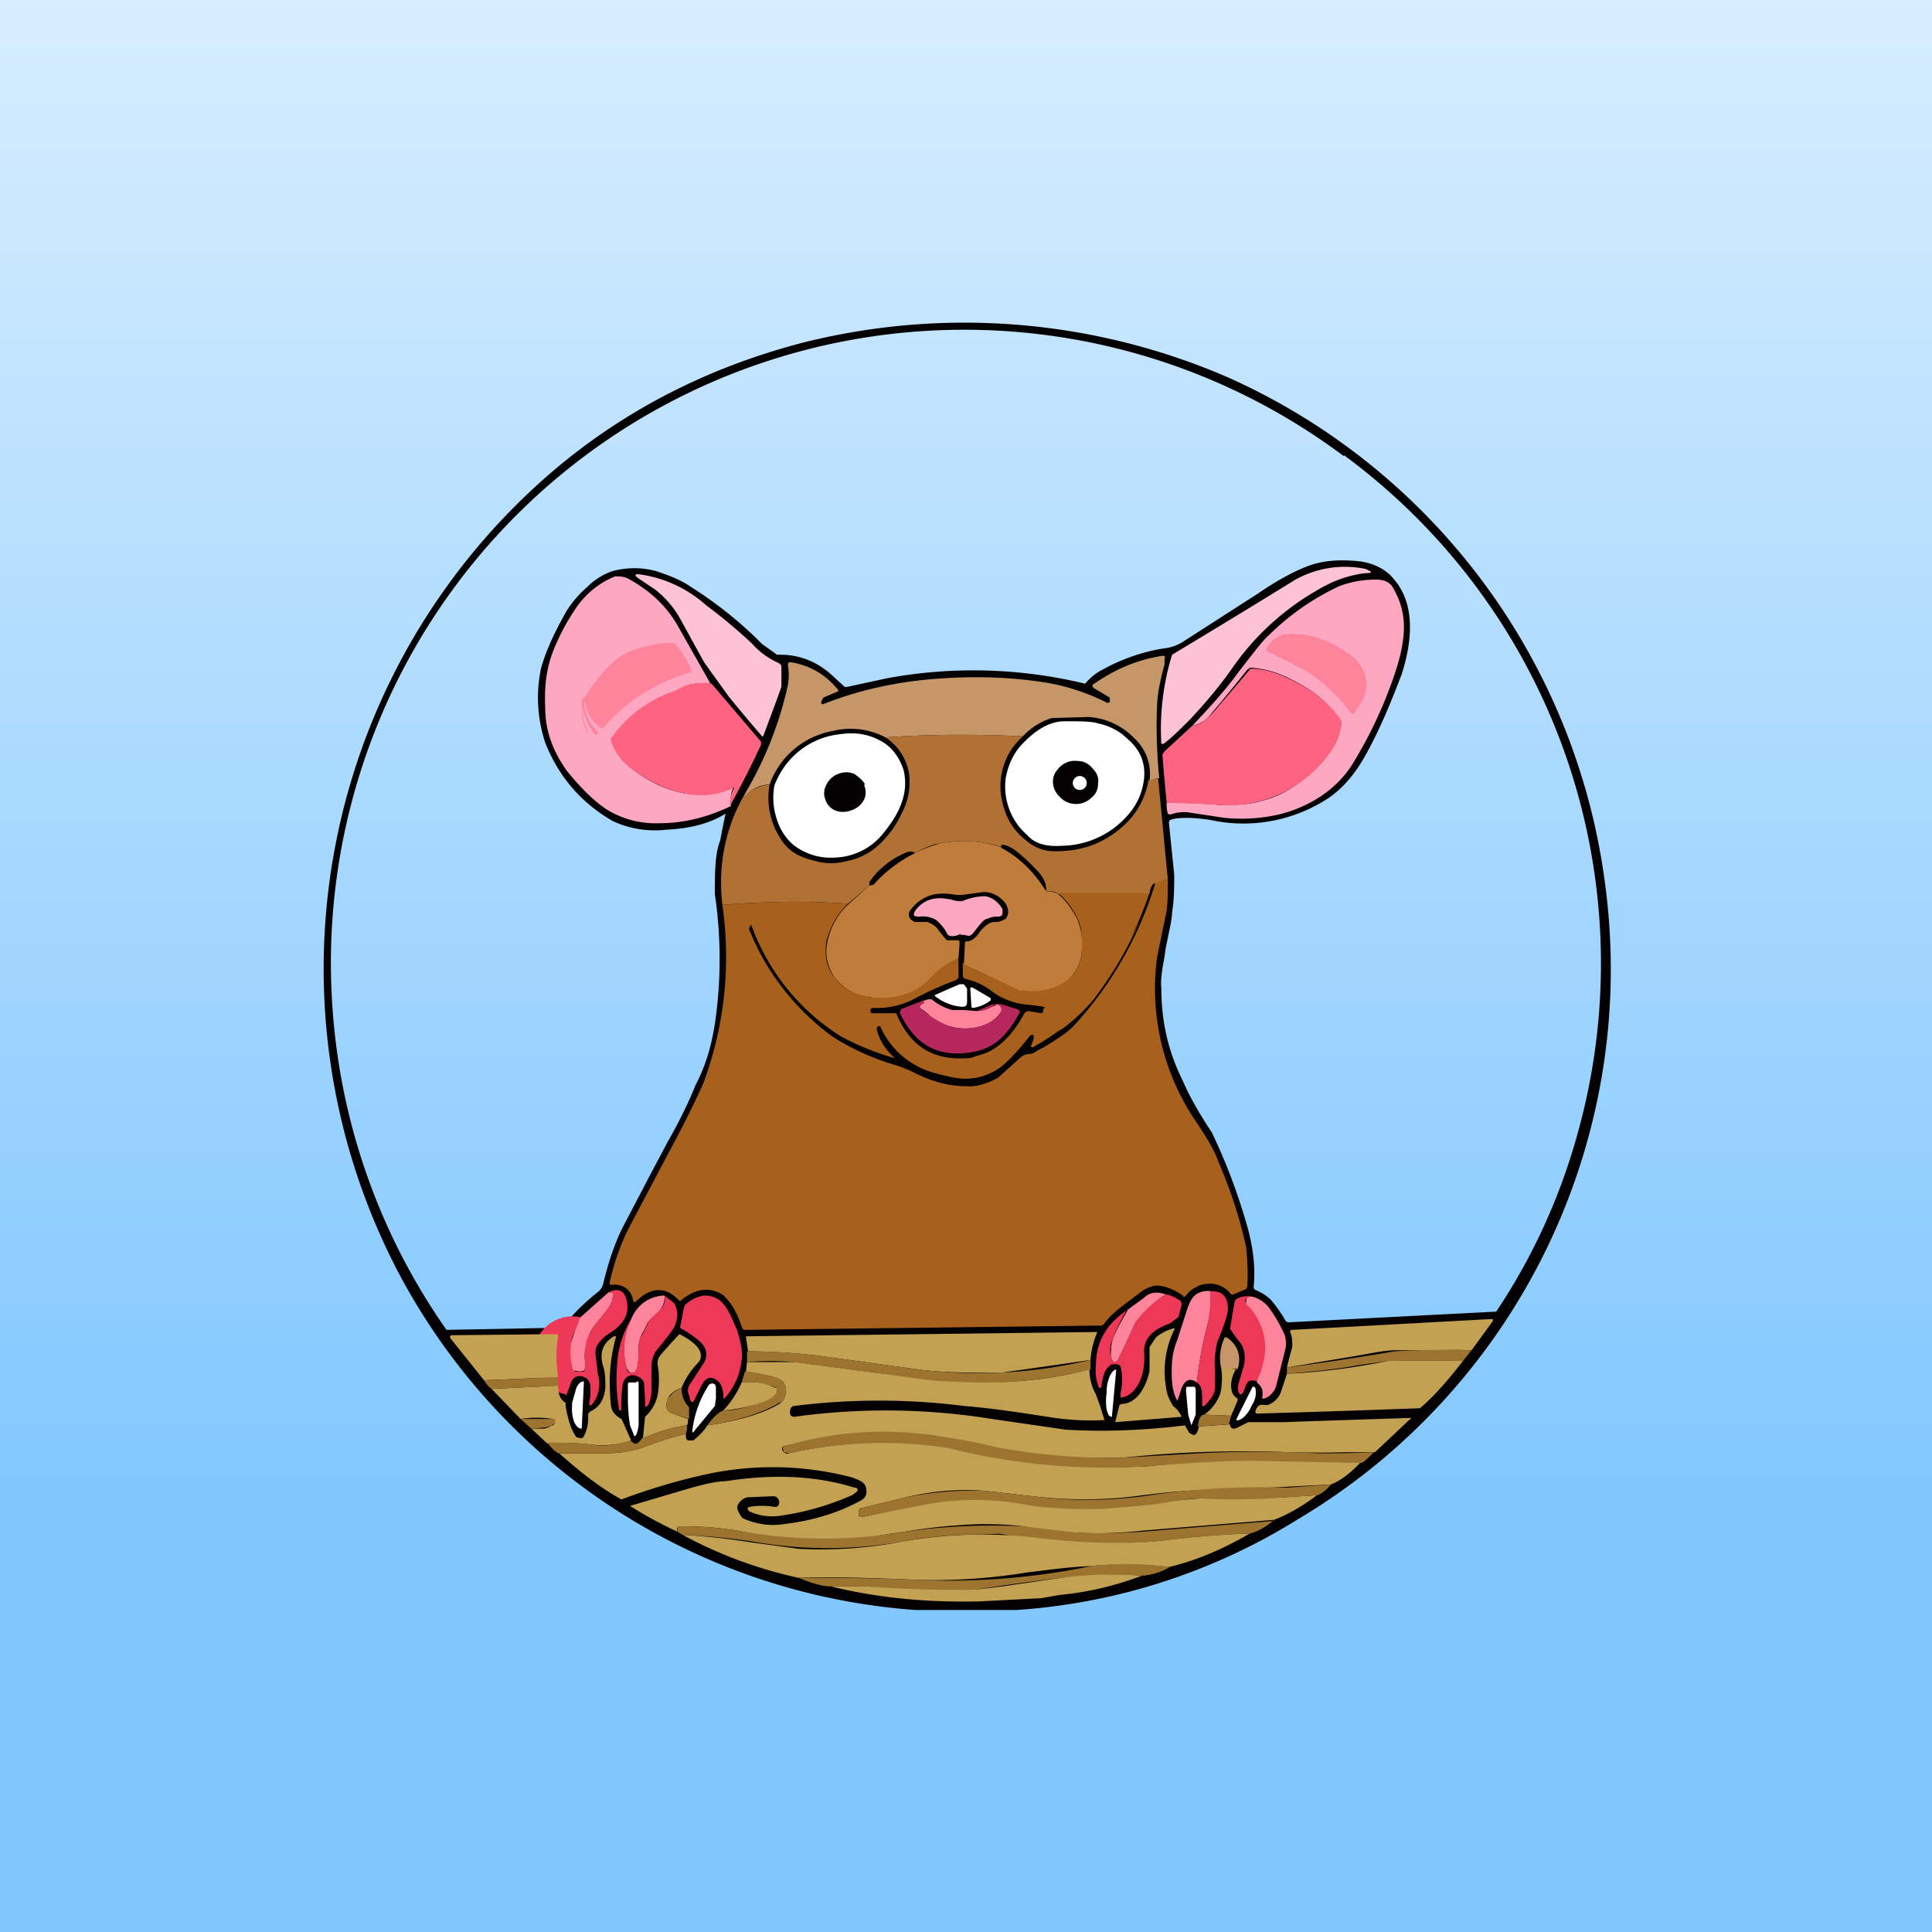 <!-- by TradingView --><svg width="18" height="18" viewBox="0 0 18 18" xmlns="http://www.w3.org/2000/svg"><rect x="0" y="0" width="18" height="18" fill="#333333" stroke="none"/><path fill="url(#a)" d="M0 0h18v18H0z"/><path fill-rule="evenodd" d="M11.45 3.52a6.17 6.17 0 0 0-3.96-.33c-.89.23-1.67.63-2.34 1.2a6.1 6.1 0 0 0-1.42 7.5A5.93 5.93 0 0 0 8.53 15h.94a5.68 5.68 0 0 0 2.63-.85 5.96 5.96 0 0 0 2.86-5.87 6.02 6.02 0 0 0-3.51-4.76Zm1.07.73A5.9 5.9 0 0 0 3.1 9.42a5.92 5.92 0 0 0 1.06 2.97l1.06-.02h.02c.09-.12.2-.23.34-.34a.15.15 0 0 0 .04-.07c.06-.25.13-.43.2-.56l.23-.44.17-.32c.09-.16.18-.33.26-.53.1-.19.15-.38.18-.57a4.12 4.12 0 0 0 0-1.21c0-.2 0-.37.05-.5a9.02 9.02 0 0 1 .05-.25c-.14.09-.33.14-.55.15a.93.93 0 0 1-.5-.08c-.28-.16-.5-.4-.63-.73a1.33 1.33 0 0 1-.04-.69c.04-.15.12-.33.24-.54a.98.98 0 0 1 .19-.22.6.6 0 0 1 .24-.15.78.78 0 0 1 .4 0c.12.04.23.08.33.15A3.71 3.71 0 0 1 7.1 6l.14.1h.03c.16 0 .32.05.47.18l.13.12h.02l.37-.08a4.42 4.42 0 0 1 1.85.05c.04-.05.1-.1.16-.13.18-.1.38-.17.58-.2a.4.4 0 0 0 .17-.06l.7-.45c.16-.11.32-.2.45-.25.15-.06.31-.07.5-.05.14.02.25.08.32.17.17.2.19.5.07.88-.1.26-.2.51-.34.76-.09.16-.2.3-.35.4a1.44 1.44 0 0 1-1.09.2 1.72 1.72 0 0 0-.2-.02c-.06 0-.13 0-.18.02l-.01.02.05.49c0 .11 0 .23-.02.35 0 .07-.03.18-.06.34l-.01.07c-.02.11-.04.22-.03.3 0 .32.07.6.2.86.06.14.15.3.27.48a5.46 5.46 0 0 1 .32.84c.06.2.09.4.07.6 0 .01 0 .02.02.03.05.02.1.05.14.09a1.24 1.24 0 0 1 .14.2l.02.01 1.94-.1a5.7 5.7 0 0 0 .75-1.63 5.88 5.88 0 0 0-2.17-6.35Z" fill="#030101"/><path d="M11.09 6.7c-.1.1-.18.18-.25.23h-.02a2.35 2.35 0 0 1 .1-.83 123.1 123.1 0 0 0 1.15-.7.95.95 0 0 1 .65-.1c.07.03.07.04 0 .04-.16.02-.3.07-.45.16a2.44 2.44 0 0 0-.8.74c-.12.17-.25.32-.38.46ZM7.1 6.86a17.1 17.1 0 0 1-.31-.37l-.23-.32-.22-.4a.9.9 0 0 0-.24-.28l-.15-.1c-.04-.03-.04-.04 0-.04a1.17 1.17 0 0 1 .63.29 4.76 4.76 0 0 1 .43.36c.07.08.16.14.25.18l.02.02v.2a27.6 27.6 0 0 1-.17.46Z" fill="#FEC2D7"/><path d="M6.63 6.37a.53.53 0 0 0-.24.02l-.1.05a1.16 1.16 0 0 0-.58.43c-.02.01-.02.02-.01.03.03.11.1.21.24.3.14.1.28.16.43.19.18.03.33.01.46-.05.01 0 .01 0 0 0a.34.34 0 0 0-.02.17c-.21.1-.43.16-.67.16a.87.87 0 0 1-.49-.13c-.12-.08-.24-.2-.37-.36-.12-.17-.2-.36-.2-.58-.01-.2.01-.38.08-.55a2 2 0 0 1 .19-.36.81.81 0 0 1 .38-.32c.04 0 .08 0 .12.02.22.12.37.27.47.45l.3.53ZM10.87 7.48c.12 0 .29 0 .5.02.13 0 .26 0 .39-.04.24-.06.45-.22.63-.46.06-.08.1-.16.1-.26v-.02c-.1-.17-.27-.3-.48-.4a.94.94 0 0 0-.36-.1l-.03.02a16.07 16.07 0 0 1-.37.45.27.27 0 0 1-.14.07c.15-.16.3-.32.43-.5.14-.18.23-.3.28-.34a2.33 2.33 0 0 1 .66-.46c.11-.04.22-.06.34-.06.07 0 .13.02.16.08.07.12.1.24.1.36 0 .15-.04.31-.1.48a4.1 4.1 0 0 1-.38.8c-.12.19-.3.33-.53.42-.21.08-.44.1-.66.08l-.33-.05c-.06-.01-.12 0-.18.02l-.02-.01a.3.3 0 0 1-.01-.1Z" fill="#FEA7C3"/><path d="M12.09 6.21a9.4 9.4 0 0 0-.26-.13c-.03-.01-.04-.03-.02-.06.06-.09.16-.13.28-.11.1 0 .19.03.28.07.1.04.18.1.25.15.15.16.15.33-.01.52h-.02a1.5 1.5 0 0 0-.26-.28 1.16 1.16 0 0 0-.24-.16ZM5.42 6.55a.74.74 0 0 0 .06.28h-.01a.61.61 0 0 1-.05-.29v-.02l.01-.01a.15.15 0 0 0 .03-.03c.06-.1.14-.2.23-.29a.6.6 0 0 1 .26-.15c.1-.03.2-.05.3-.05h.03c.07.08.13.16.16.25v.02c-.33.1-.6.27-.81.51-.02.02-.03.02-.05 0a.36.36 0 0 1-.13-.23h-.01c.01.11.05.2.13.28v.02h-.03a.62.62 0 0 1-.12-.29Z" fill="#FE849B"/><path d="m10.79 7.25-.08.02a.45.45 0 0 0-.14-.39.65.65 0 0 0-.43-.2l-.34.01a.6.6 0 0 0-.27.17c-.43-.02-.86-.02-1.28.01a.7.7 0 0 0-.49-.06.77.77 0 0 0-.59.5c-.1 0-.18.05-.26.14L7 7.29a3.42 3.42 0 0 0 .33-.86.56.56 0 0 0 .01-.24l.01-.02h.02c.18.03.33.12.44.26v.01l-.14.06-.02.04c0 .02.01.02.02.02.33-.13.66-.2.98-.23.34-.03.68-.03 1.03.02.23.03.44.1.64.2l.02-.01V6.5l-.15-.09-.01-.01v-.02c.2-.14.4-.23.65-.27.02 0 .03 0 .02.03v.05c-.05.18-.07.31-.07.4-.01.22 0 .44.02.66Z" fill="#C59668"/><path d="M10.87 7.48a18.52 18.52 0 0 1-.04-.45l.02-.03.26-.24c.04 0 .1-.03.14-.07a.96.96 0 0 0 .11-.12 16.07 16.07 0 0 0 .29-.34c.11 0 .23.03.35.09.22.1.39.23.5.4v.02a.56.56 0 0 1-.1.26 1.16 1.16 0 0 1-1.03.5 8.88 8.88 0 0 0-.5-.02ZM6.63 6.37l.46.54v.03a8.84 8.84 0 0 1-.29.57c0-.06.01-.11.04-.17h-.01a.68.68 0 0 1-.46.05c-.15-.03-.3-.1-.43-.19a.56.56 0 0 1-.25-.3l.01-.03a1.16 1.16 0 0 1 .58-.43l.1-.05a.53.53 0 0 1 .25-.02Z" fill="#FE6482"/><path d="M10.5 6.88c.12.1.17.22.16.36a.6.6 0 0 1-.14.34.83.83 0 0 1-.63.3c-.14.01-.25-.02-.32-.1a.6.6 0 0 1-.2-.53c.02-.11.06-.2.12-.28.14-.16.28-.25.43-.25h.01c.14 0 .24 0 .3.02.1.02.2.07.27.14Z" fill="#fff"/><path d="M9.53 6.86a.62.62 0 0 0-.2.57c.03.17.1.3.23.4a.4.4 0 0 0 .23.1c.26.01.48-.06.67-.23a.73.73 0 0 0 .24-.43l.09-.02.09.94-.12.05c-.02 0-.04.02-.05.09h-.85c-.04-.03-.08-.03-.12-.02.01-.06-.01-.13-.08-.2l-.03-.03a1.64 1.64 0 0 0-.15-.14.33.33 0 0 0-.15-.07v.02c-.2-.06-.4-.07-.58-.03-.04 0-.12.03-.23.09-.02-.02-.04-.02-.07 0a.71.71 0 0 0-.35.27v.03l-.2.17c-.39-.03-.78-.02-1.17.01-.04-.35.02-.68.18-.98a.37.37 0 0 1 .26-.14.7.7 0 0 0 .12.53c.07.1.17.15.3.18.1.03.2.03.31 0a.6.6 0 0 0 .3-.16.94.94 0 0 0 .2-.28.62.62 0 0 0 .07-.37.5.5 0 0 0-.22-.34c.42-.03.85-.03 1.28-.01Z" fill="#B17135"/><path d="M8.24 7.75a.6.6 0 0 1-.47.24.56.56 0 0 1-.38-.12.51.51 0 0 1-.15-.23.63.63 0 0 1-.03-.29c0-.03.02-.07.04-.11a.73.73 0 0 1 .58-.4c.14-.02.26 0 .37.06.1.05.18.15.22.28.04.18-.01.36-.18.57Z" fill="#fff"/><path d="M10.23 7.3c0 .06-.02.1-.07.14a.2.2 0 0 1-.15.05.2.2 0 0 1-.14-.07.19.19 0 0 1-.06-.14c0-.06.03-.1.07-.14a.2.2 0 0 1 .16-.05c.05 0 .1.02.14.07.04.04.06.09.05.14ZM8.05 7.31c.02.05.02.1 0 .14a.2.2 0 0 1-.12.1.2.2 0 0 1-.15 0 .16.16 0 0 1-.09-.1.16.16 0 0 1 .01-.14.2.2 0 0 1 .11-.1.2.2 0 0 1 .15 0c.04.03.08.06.1.1Z" fill="#030101"/><path d="M10.06 7.36a.06.06 0 1 0 0-.13.06.06 0 0 0 0 .13Z" fill="#fff"/><path d="M9.32 7.89c.18.1.32.24.43.42.03-.01.07 0 .11.02.08.07.14.16.18.24.03.08.05.17.04.27a.4.4 0 0 1-.09.25c-.11.13-.28.17-.5.14a9.88 9.88 0 0 0-.51-.24l.01-.2c0-.01 0-.02.02-.02.04 0 .08-.03.12-.09.04-.05.08-.08.12-.09h.03c.04 0 .07-.02.09-.03.03-.04.03-.09 0-.14a.26.26 0 0 0-.2-.11l-.15.02a.42.42 0 0 1-.16 0 .52.52 0 0 0-.14 0 .36.36 0 0 0-.23.14c-.03.03-.03.07 0 .1l.03.02H8.64c.05.02.08.04.1.07l.03.04.05.06h.1c.02 0 .02.01.02.03l-.01.14a.61.61 0 0 0-.23.17.65.65 0 0 1-.6.19.46.46 0 0 1-.32-.18.41.41 0 0 1-.07-.34c.03-.14.1-.26.2-.35l.19-.17.04-.01a1.31 1.31 0 0 1 .61-.38c.19-.04.38-.03.57.03Z" fill="#C07C3A"/><path d="M9.75 8.3a1.03 1.03 0 0 0-.42-.4v-.03c.05 0 .1.03.15.07a1.64 1.64 0 0 1 .19.18c.06.06.08.13.08.19ZM8.52 7.95c-.16.07-.28.17-.38.29l-.04.01v-.03c.08-.12.2-.22.35-.28.03-.01.05 0 .07 0Z" fill="#030101"/><path d="M10.88 8.2c0 .14 0 .25-.02.33l-.08.39a2.2 2.2 0 0 0 .37 1.54c.1.15.17.27.2.36.13.3.21.57.26.8.01.11.02.23.01.37l-.01.02-.12.05h-.02a.24.24 0 0 0-.19-.1c-.06 0-.1.01-.13.03a.23.23 0 0 0-.1.08c-.01.01-.02.02-.03 0-.1-.07-.2-.1-.27-.09a.35.35 0 0 0-.15.08l-.08.06c-.11.08-.19.15-.23.21a.05.05 0 0 1-.05.02l-3.29.04c-.02 0-.03 0-.04-.03-.05-.15-.11-.24-.18-.3-.12-.07-.25-.06-.39.06h-.01l-.03-.03c-.11-.1-.24-.1-.38.04H5.9v-.01c-.02-.11-.1-.16-.2-.15-.02 0-.02 0-.02-.02.04-.18.1-.36.19-.53l.37-.7a9.81 9.81 0 0 0 .31-.62 3.37 3.37 0 0 0 .18-1.67c.4-.03.78-.04 1.17-.01-.1.1-.16.2-.2.35-.02.13 0 .25.08.34.07.1.17.15.31.18.25.03.45-.03.6-.2a.61.61 0 0 1 .24-.16v.18l-.02.02c-.11.04-.25.1-.42.19a.74.74 0 0 1-.36.07l-.02.01v.01c0 .02 0 .03.02.03h.22c.12.29.32.43.62.42.04 0 .08 0 .12-.02a.7.7 0 0 0 .12-.04c.14-.07.25-.2.34-.37l.03-.01.12.02.02-.01V9.4c.02-.01.01-.02 0-.02a1.6 1.6 0 0 0-.15-.02.65.65 0 0 1-.35-.14.6.6 0 0 0-.23-.1l-.02-.02v-.13l.1.06a9.98 9.98 0 0 1 .43.2c.21.02.38-.02.5-.15a.4.4 0 0 0 .08-.25c0-.1 0-.19-.04-.27a.74.74 0 0 0-.18-.24h.85c-.13.37-.3.7-.52.98-.15.18-.34.33-.57.46l-.02-.01.03-.08v-.02c-.01-.02-.03-.01-.05.02-.08.1-.16.19-.23.25a.55.55 0 0 1-.36.13c-.07 0-.16-.02-.27-.05a.77.77 0 0 1-.52-.44h-.02l-.01.02c.03.11.09.2.16.26v.02h-.01a2.57 2.57 0 0 1-.48-.2A2.04 2.04 0 0 1 7 8.62h-.01v.05a2.28 2.28 0 0 0 .78.98c.16.11.35.2.56.26.08.02.14.05.2.08.14.07.3.12.47.12.06 0 .1 0 .16-.02a.7.7 0 0 0 .14-.06l.21-.19a.13.13 0 0 1 .1-.03h.02a3.43 3.43 0 0 0 1.13-1.58l.12-.05Z" fill="#A7611C"/><path d="M10.76 8.24a3.43 3.43 0 0 1-.74 1.3c-.05.06-.15.13-.3.22a.81.81 0 0 0-.09.05l-.03.01a.13.13 0 0 0-.09.03l-.21.19a.7.7 0 0 1-.14.06.4.4 0 0 1-.16.02c-.17 0-.33-.05-.47-.12a1.1 1.1 0 0 0-.2-.08c-.2-.06-.4-.15-.57-.26a2.28 2.28 0 0 1-.78-1v-.02L7 8.63c.17.44.45.79.84 1.03a2.57 2.57 0 0 0 .5.2.53.53 0 0 1-.17-.26v-.03h.02c.11.23.29.37.53.44.11.03.2.05.27.05.12 0 .24-.04.36-.13.07-.06.15-.14.23-.25.02-.03.04-.04.05-.02v.02l-.03.08h.02c.23-.12.42-.27.57-.45.22-.29.4-.61.52-.98.01-.07.03-.1.05-.1Z" fill="#030101"/><path d="M8.95 8.7a.15.15 0 0 1-.1.02l-.02-.01a.41.41 0 0 0-.11-.14.24.24 0 0 0-.15-.03c-.06 0-.07-.01-.04-.06.06-.08.15-.12.26-.11l.07.01c.06.02.1.02.12.01a.53.53 0 0 1 .2-.04c.06.01.12.05.16.12v.04c0 .02-.02.03-.04.03-.03 0-.06 0-.1.02-.03 0-.07.05-.13.13l-.02.02-.02.01-.05-.01h-.03Z" fill="#FEA7C3"/><path d="m8.71 9.27.23-.1h.04l.03.04v.12c0 .04-.01.05-.05.05a.47.47 0 0 1-.25-.1v-.01ZM9.06 9.2l.17.1v.02a.36.36 0 0 1-.16.07c-.01 0-.02 0-.02-.02l-.01-.16V9.2h.02Z" fill="#fff"/><path d="M9.1 9.42a.3.3 0 0 0 .14-.04l.05-.02c.02 0 .03.01.04.03v.03a.31.31 0 0 1-.16.13.5.5 0 0 1-.4-.02.53.53 0 0 1-.1-.06.68.68 0 0 0-.1-.08v-.02l.04-.03v-.01h-.03l.07-.02h.03c.06.05.12.08.19.1h.11l.12.01Z" fill="#FE849B"/><path d="M8.58 9.33h.03v.01l-.04.03v.02l.1.08.1.06a.5.5 0 0 0 .4.02.31.31 0 0 0 .16-.13v-.03a.05.05 0 0 0-.04-.03c-.02 0-.03 0-.05.02a.3.3 0 0 1-.14.04l.14-.06a.19.19 0 0 1 .1 0l.13.04c.03.01.04.03.02.05a.87.87 0 0 1-.16.22.5.5 0 0 1-.26.13c-.32.06-.54-.06-.68-.35-.01-.02 0-.04.01-.05l.18-.07Z" fill="#B6275D"/><path d="M5.4 12.28c0 .04-.02.08-.04.11a.52.52 0 0 0-.04.12c0 .08 0 .16.02.25l.02.02h.08l.01-.03v-.08c0-.1 0-.16.02-.2l.06-.11.12-.15c.04-.05.06-.1.06-.14 0-.02-.01-.03-.04-.03.08-.04.14-.02.16.05.03.09.02.17-.05.25a.47.47 0 0 1-.1.08.4.4 0 0 0-.1.09.15.15 0 0 0-.03.12l.02.17c.03.1.01.2-.05.28-.02.02-.03.02-.03-.01a.55.55 0 0 0 .01-.15c0-.06-.04-.09-.09-.1-.05 0-.08.02-.1.09l-.03.08c0 .02 0 .02-.01 0a.36.36 0 0 1 .13-.72Z" fill="#EE3857"/><path d="M11.28 12.03c0 .11 0 .22-.03.31-.05.19-.08.37-.1.54-.04-.03-.07-.03-.1-.01-.02.02-.04.05-.05.09a8.24 8.24 0 0 1-.03.09c-.05-.08-.06-.2-.05-.37a.7.7 0 0 1 .05-.2l.09-.28c.02-.06.04-.1.07-.13a.19.19 0 0 1 .15-.04Z" fill="#FE849B"/><path d="M11.15 12.88c.02-.17.05-.35.1-.54.02-.1.03-.2.03-.31.06 0 .1.01.13.05.02.03.03.06.03.11 0 .06-.03.13-.06.22a1.5 1.5 0 0 0-.04.1.82.82 0 0 0-.02.26v.16c0 .05-.04.11-.1.17h-.02v-.06c0-.07 0-.13-.05-.16Z" fill="#EE3857"/><path d="M5.67 12.04c.03 0 .05.01.04.03 0 .04-.02.09-.06.14l-.12.15a.63.63 0 0 0-.06.12.54.54 0 0 0-.02.2v.07l-.01.02a.12.12 0 0 1-.08 0h-.02a.64.64 0 0 1-.02-.26l.04-.12a.47.47 0 0 0 .04-.11l.27-.24ZM10.86 12.06c-.11.07-.2.16-.28.26a15.39 15.39 0 0 1-.15.32c-.03.07-.06.07-.08 0 0-.06 0-.11.02-.17.04-.1.09-.18.14-.27l.15-.11c.05-.05.12-.06.2-.03Z" fill="#FE849B"/><path d="M10.5 12.2c-.05.09-.1.18-.13.27a.25.25 0 0 0-.02.17c.02.07.05.07.08 0a17.88 17.88 0 0 0 .15-.32c.07-.1.17-.19.28-.26.04 0 .09.03.14.06l.01.03-.03.12-.08.06c-.17.06-.25.15-.24.28.01.15-.03.28-.11.36a.18.18 0 0 1-.1.05h-.01v-.04a.55.55 0 0 0 0-.25.05.05 0 0 0-.04-.02h-.04a.16.16 0 0 0-.07.08.57.57 0 0 0-.03.14h-.02a.4.4 0 0 1-.03-.2c0-.23.1-.4.3-.53Z" fill="#EE3857"/><path d="M6.19 12.07c.01.06-.02.12-.08.18a.27.27 0 0 0-.08.08.7.7 0 0 1-.05.1.3.3 0 0 0-.03.14c0 .07 0 .13-.02.19l-.02.03h-.04l-.03-.04a.63.63 0 0 1 .04-.46c.06-.14.17-.21.3-.22Z" fill="#FE849B"/><path d="M6.47 13.04c-.01.03-.03.03-.04 0L6.42 13a.1.1 0 0 1 0-.09l.13-.2a.15.15 0 0 0 .03-.1c0-.04-.03-.09-.08-.13a.95.95 0 0 0-.15-.1.02.02 0 0 1-.01-.03l.03-.16.01-.03a.33.33 0 0 1 .18-.09c.07 0 .13.02.18.08.04.04.08.13.13.25.03.1.05.18.04.27a.64.64 0 0 1-.16.36h-.01c0-.09-.02-.14-.06-.17-.06-.04-.1-.03-.14.04l-.07.14ZM5.88 12.3a.63.63 0 0 0-.04.45c0 .02.02.04.03.04h.04l.02-.03a.82.82 0 0 0 .02-.19c0-.06.01-.1.03-.13a.69.69 0 0 0 .05-.1c.01-.03.04-.06.08-.1.06-.05.1-.1.08-.17l.09.07c.02.03.03.07.03.1 0 .07-.02.1-.03.13l-.05.07-.12.15a.27.27 0 0 0-.04.15 5.69 5.69 0 0 0 0 .2c0 .06-.01.1-.03.15-.02.02-.03.02-.03 0v-.05L6 12.88a.11.11 0 0 0-.07-.06.09.09 0 0 0-.09.01c-.02.02-.04.05-.04.08a1.2 1.2 0 0 0-.01.23h-.02a1.6 1.6 0 0 1-.02-.43c.01-.17.06-.3.13-.42ZM11.66 12.08c-.03 0-.05.01-.06.04l.01.02a.56.56 0 0 1 .14.63l-.04.1a.1.1 0 0 0-.08 0l-.02.03-.03.08-.02.01h-.01a.12.12 0 0 1-.01-.1l.05-.17c.02-.1 0-.18-.06-.24a23.13 23.13 0 0 0-.07-.1l.04-.24.01-.03c.04-.03.1-.04.15-.03Z" fill="#EE3857"/><path d="M11.71 12.88c0-.03.02-.06.04-.11l.03-.12a.56.56 0 0 0-.17-.5v-.03c0-.03.02-.04.05-.04.06.01.12.05.16.1.06.08.11.17.15.26.01.04.02.09 0 .15l-.08.32a.18.18 0 0 1-.11.12h-.02v-.01c.01-.06 0-.1-.05-.14Z" fill="#FE849B"/><path d="M13.71 12.58a3.83 3.83 0 0 0-.3 0H13c-.1 0-.23.03-.41.06l-.6.1a3.78 3.78 0 0 1 .05-.19c0-.05 0-.1-.02-.14 0-.01 0-.02.02-.02l1.84-.1c.03 0 .04 0 .02.03l-.19.26ZM11.01 13.2l-.62.05.04-.16.02-.01c.07 0 .13-.04.18-.11a.55.55 0 0 0 .08-.2v-.22l.06-.09a.41.41 0 0 1 .15-.08c.02-.01.03 0 .02.01a.87.87 0 0 0-.08.51c.01.1.04.15.07.2.04.03.06.06.08.1ZM10.16 12.67a129.78 129.78 0 0 1-.84.12c-.3 0-.57 0-.83-.04l-.87-.12a5.9 5.9 0 0 0-.65-.04l-.02-.13v-.01l3.27-.04v.01a.77.77 0 0 0-.06.25ZM6.35 12.93a.25.25 0 0 0-.11.07.15.15 0 0 0-.03.1c0 .04.02.06.06.07l.14.05c0 .04 0 .06-.02.06-.13.02-.26.06-.4.12l.02-.2.02-.02a.37.37 0 0 0 .1-.2.86.86 0 0 0 0-.25c-.01-.04 0-.07.02-.1a4.35 4.35 0 0 1 .18-.2c.14.07.2.14.2.2 0 .03-.01.05-.03.07a.76.76 0 0 0-.15.23ZM5.2 12.83l-.69.03-.32-.4.01-.02.98-.01c.01 0 .02 0 .02.02-.02.12-.02.25 0 .38Z" fill="#C3A153"/><path d="M5.88 13.42a.82.82 0 0 1-.36.04 2.2 2.2 0 0 0-.42-.01l-.15-.14h.12a.2.2 0 0 0 .07-.03c.02 0 .02-.01.03-.02 0-.02 0-.04-.02-.04a.98.98 0 0 0-.3 0l-.27-.28.62-.03c0 .08.02.13.07.16v.03c.02.12.05.22.1.29l.04.01c.01 0 .02 0 .03-.02a.36.36 0 0 0 .04-.16v-.05l.02-.02c.09-.04.13-.12.14-.22 0-.07 0-.14-.02-.2-.04-.13 0-.22.1-.28h.02c-.06.22-.07.42-.05.62 0 .07.04.12.1.15l.01.02.08.18Z" fill="#C3A153"/><path d="m11.52 12.75-.14.01a.45.45 0 0 1 .03-.3h.02c.1.07.14.17.1.3Z" fill="#C59668"/><path d="M10.16 12.67v.09a4.52 4.52 0 0 1-1.92.04l-.84-.11a2.7 2.7 0 0 0-.44 0v-.1c.28 0 .5.02.66.04l.87.12a4.51 4.51 0 0 0 1.67-.08ZM13.71 12.58l-.08.1a15.29 15.29 0 0 0-.7 0l-.28.04c-.21.04-.44.06-.66.08v-.06a21.82 21.82 0 0 0 1-.15 8.15 8.15 0 0 1 .72-.01Z" fill="#9C742F"/><path d="M13.63 12.68c-.14.18-.27.33-.4.44a161.86 161.86 0 0 1-1.52.05c-.01 0-.02-.02-.01-.03.01-.04.04-.06.08-.05h.03a.2.2 0 0 0 .13-.14l.05-.15a6.34 6.34 0 0 0 .94-.12 15.27 15.27 0 0 1 .7 0Z" fill="#C3A153"/><path d="M10.15 12.76c0 .08.02.16.06.23l.04.11.04.13c-.17.01-.35 0-.53-.03-.26-.04-.52-.08-.77-.1a6.33 6.33 0 0 0-1.6 0c-.02.01-.03.03-.03.05v.01c0 .03.02.04.04.04a6.2 6.2 0 0 1 1.84.02l.69.1c.34.02.7.01 1.11-.04l.04.07.04.02s.02 0 .03-.02a.18.18 0 0 0 .02-.06l.29-.02c0 .04.03.05.07.03l.1-.05h.32a817.67 817.67 0 0 1 1.2-.04l-.34.32h-.27a9.85 9.85 0 0 1-.53 0 10.75 10.75 0 0 0-1.54.05 5.34 5.34 0 0 1-1.28-.11l-.52-.1a4.19 4.19 0 0 0-1.35.1c-.03 0-.04.02-.03.04l.01.02c.02.01.03.02.05.01a4.04 4.04 0 0 1 1.8 0 5.87 5.87 0 0 0 1.55.12 12.34 12.34 0 0 1 1.98-.04c-.1.11-.2.18-.28.21a90.44 90.44 0 0 1-.8.04 7.7 7.7 0 0 0-.95.06c-.34.05-.69.05-1.03.01l-.44-.05c-.24-.02-.49 0-.74.06l-.41.1c-.02 0-.03.02-.03.04v.02c0 .02.02.03.05.02.33-.07.52-.12.57-.12a2.52 2.52 0 0 1 .95 0 4.07 4.07 0 0 0 1.15 0 6.65 6.65 0 0 1 1.25-.06l.3-.02c-.13.1-.27.18-.4.23l-1.22.1a3.72 3.72 0 0 1-1.12-.04c-.15-.02-.3-.02-.42-.02-.22.01-.45.03-.68.07-.27.04-.44.07-.52.07-.36.01-.69-.01-.99-.07-.21-.04-.4-.05-.58-.05-.03 0-.04.02-.03.05-.15-.07-.3-.15-.44-.24l.44-.13c.2-.06.35-.1.45-.1.45-.07.85-.05 1.2.06.03 0 .04.02.02.04l-.04.03c-.23.1-.45.16-.66.19a.5.5 0 0 1-.3-.04c-.02-.02-.02-.03 0-.04a.68.68 0 0 1 .24 0c.03 0 .04-.02.04-.05-.01-.04-.03-.05-.06-.05l-.24.01a.14.14 0 0 0-.09.08v.03c.02.05.04.08.06.09.12.05.24.07.37.05.26-.03.5-.1.72-.22.04-.02.06-.06.05-.1 0-.04-.02-.06-.05-.08a.49.49 0 0 0-.1-.04 2.92 2.92 0 0 0-1.36-.02 5.73 5.73 0 0 0-.77.23c-.2-.11-.39-.26-.58-.43h.42c.15 0 .28-.02.4-.07.14-.05.26-.09.36-.11 0 .03 0 .05.02.06h.05c.05-.04.1-.09.13-.14.27-.04.5-.1.67-.2.04-.03.06-.06.06-.12 0-.03 0-.06-.03-.09a.18.18 0 0 0-.08-.04 1.85 1.85 0 0 0-.26-.05l.01-.09h.44l.84.11c.27.04.47.07.6.07.44.03.88 0 1.31-.11Z" fill="#C3A153"/><path d="M11.52 12.75a.3.3 0 0 0-.05.15c0 .06.01.1.06.13v.02l-.06.14-.25-.01a.41.41 0 0 0 .15-.2.68.68 0 0 0 .01-.22.26.26 0 0 1 .14 0Z" fill="#C3A153"/><path d="M10.36 13.2c-.03 0-.04-.03-.05-.07a.5.5 0 0 1 0-.15v-.01c0-.06.01-.1.03-.15.02-.04.04-.06.06-.06l-.04.43Z" fill="#fff"/><path d="M6.59 13.28c.05-.07.1-.12.15-.14.14 0 .27-.04.4-.1a.25.25 0 0 0 .1-.07v-.02l-.01-.02a.62.62 0 0 0-.32-.05l.03-.1c.1 0 .19.03.27.05.03 0 .06.02.08.04.03.03.04.06.03.09 0 .06-.02.1-.06.11-.17.1-.4.17-.67.21ZM5.2 12.83v.08l-.62.03a.28.28 0 0 1-.07-.08l.7-.03Z" fill="#9C742F"/><path d="M5.93 12.87c.01 0 .02 0 .02.02v.39c-.01.06-.02.1-.04.1l-.04-.1a1.5 1.5 0 0 1-.02-.23v-.16l.01-.01h.07Z" fill="#fff"/><path d="M6.74 13.14a.92.92 0 0 0 .17-.26c.11-.01.22 0 .31.05.01 0 .02 0 .02.02v.02a.25.25 0 0 1-.1.08c-.13.05-.26.08-.4.09Z" fill="#C3A153"/><path d="M5.42 13.31c-.03 0-.05-.02-.07-.06a.36.36 0 0 1-.02-.15v-.03l.04-.14c.02-.04.04-.06.07-.06l-.02.44ZM6.47 13.33c-.01.02-.02.02-.02 0a1 1 0 0 1 .15-.42c.01-.02.03-.02.04-.02.02 0 .03.02.03.04v.1l-.01.07-.19.23Z" fill="#fff"/><path d="M6.35 12.93c0 .07.02.13.07.18v.11l-.15-.05c-.04 0-.06-.03-.06-.06 0-.04 0-.08.03-.1a.25.25 0 0 1 .11-.08Z" fill="#9C742F"/><path d="m11.13 12.92.01.02v.24l-.04.1-.03-.1-.02-.22v-.02c0-.01 0-.02.02-.02h.06ZM11.67 12.92h.01c.02 0 .02.03.02.06s-.01.07-.03.1l-.02.04a.28.28 0 0 1-.07.09c-.03.02-.05.03-.06.02v-.01l.15-.3Z" fill="#fff"/><path d="m11.22 13.18.25.01-.02.08-.29.02c.01-.08.03-.11.06-.11ZM4.95 13.31l-.1-.09h.3c.02 0 .03.02.02.04l-.03.02a.2.2 0 0 1-.07.02l-.12.01ZM6.4 13.28a.2.2 0 0 1-.01.08c-.1.02-.22.06-.36.11-.12.05-.25.07-.4.07H5.2a.36.36 0 0 1-.1-.1c.11 0 .26 0 .42.02.12.02.23 0 .35-.04l.04.03h.02a.12.12 0 0 0 .05-.05c.15-.06.28-.1.41-.12ZM12.8 13.53c-.06.06-.1.1-.12.1l-1.02-.02c-.16 0-.49.01-.96.05a6 6 0 0 1-1.87-.17 4.04 4.04 0 0 0-1.48.05l-.05-.01v-.02c-.02-.02 0-.04.02-.04a3.2 3.2 0 0 1 1.35-.1 5.46 5.46 0 0 1 .64.12l.26.04c.32.04.62.06.9.05l.7-.04a10.75 10.75 0 0 1 1.1 0 9.86 9.86 0 0 0 .53-.01ZM12.4 13.83a.35.35 0 0 1-.12.1l-.3.02a5.98 5.98 0 0 1-.81.01c-.09 0-.24.03-.45.06l-.46.04c-.21 0-.45 0-.7-.04a2.52 2.52 0 0 0-.95 0l-.56.11c-.03.01-.05 0-.05-.02v-.02c0-.02.01-.03.03-.04l.41-.1c.25-.05.5-.07.74-.06l.44.05a4 4 0 0 0 1.03 0 7.36 7.36 0 0 1 1.35-.08l.4-.03ZM11.87 14.16a.56.56 0 0 1-.23.13c-.18 0-.44.02-.78.06a5.2 5.2 0 0 1-1.54-.06l-.37.01c-.2.01-.38.03-.53.06a4 4 0 0 1-1.42 0 6.27 6.27 0 0 0-.64-.06l-.05-.03c0-.03 0-.05.03-.05.18 0 .37.01.58.05a4.45 4.45 0 0 0 1.51 0 5.92 5.92 0 0 1 1.1-.05l.42.05c.16.02.4.02.7 0l1.22-.1Z" fill="#9C742F"/><path d="M11.64 14.29c-.26.15-.5.25-.75.31a3.38 3.38 0 0 0-.72-.01c-.23.01-.43.04-.6.06a5.38 5.38 0 0 1-1 .07c-.45-.02-.82-.03-1.13-.02a4.08 4.08 0 0 1-1.08-.4 6.38 6.38 0 0 1 .64.07l.44.06a4 4 0 0 0 .98-.07 4.26 4.26 0 0 1 1.26-.03c.43.05.83.06 1.18.02.34-.04.6-.06.78-.06Z" fill="#C3A153"/><path d="M10.9 14.6a.6.6 0 0 1-.25.08c-.27-.02-.52 0-.76.02a22.82 22.82 0 0 0-.8.11 5.61 5.61 0 0 1-1.02-.03h-.33c-.08 0-.18-.03-.3-.08.31 0 .69 0 1.13.02a6.47 6.47 0 0 0 1.6-.13c.25-.03.5-.02.73.01Z" fill="#9C742F"/><path d="M10.64 14.68a2.92 2.92 0 0 1-.77.18l-.17.03-.58.03c-.48.01-.93-.03-1.38-.14h.33a10.21 10.21 0 0 0 1.02.03l.25-.03.55-.08c.23-.03.48-.04.75-.02Z" fill="#C3A153"/><defs><linearGradient id="a" x1="9" y1="0" x2="9" y2="18" gradientUnits="userSpaceOnUse"><stop stop-color="#D7EDFF"/><stop offset=".77" stop-color="#82C8FF"/></linearGradient></defs></svg>